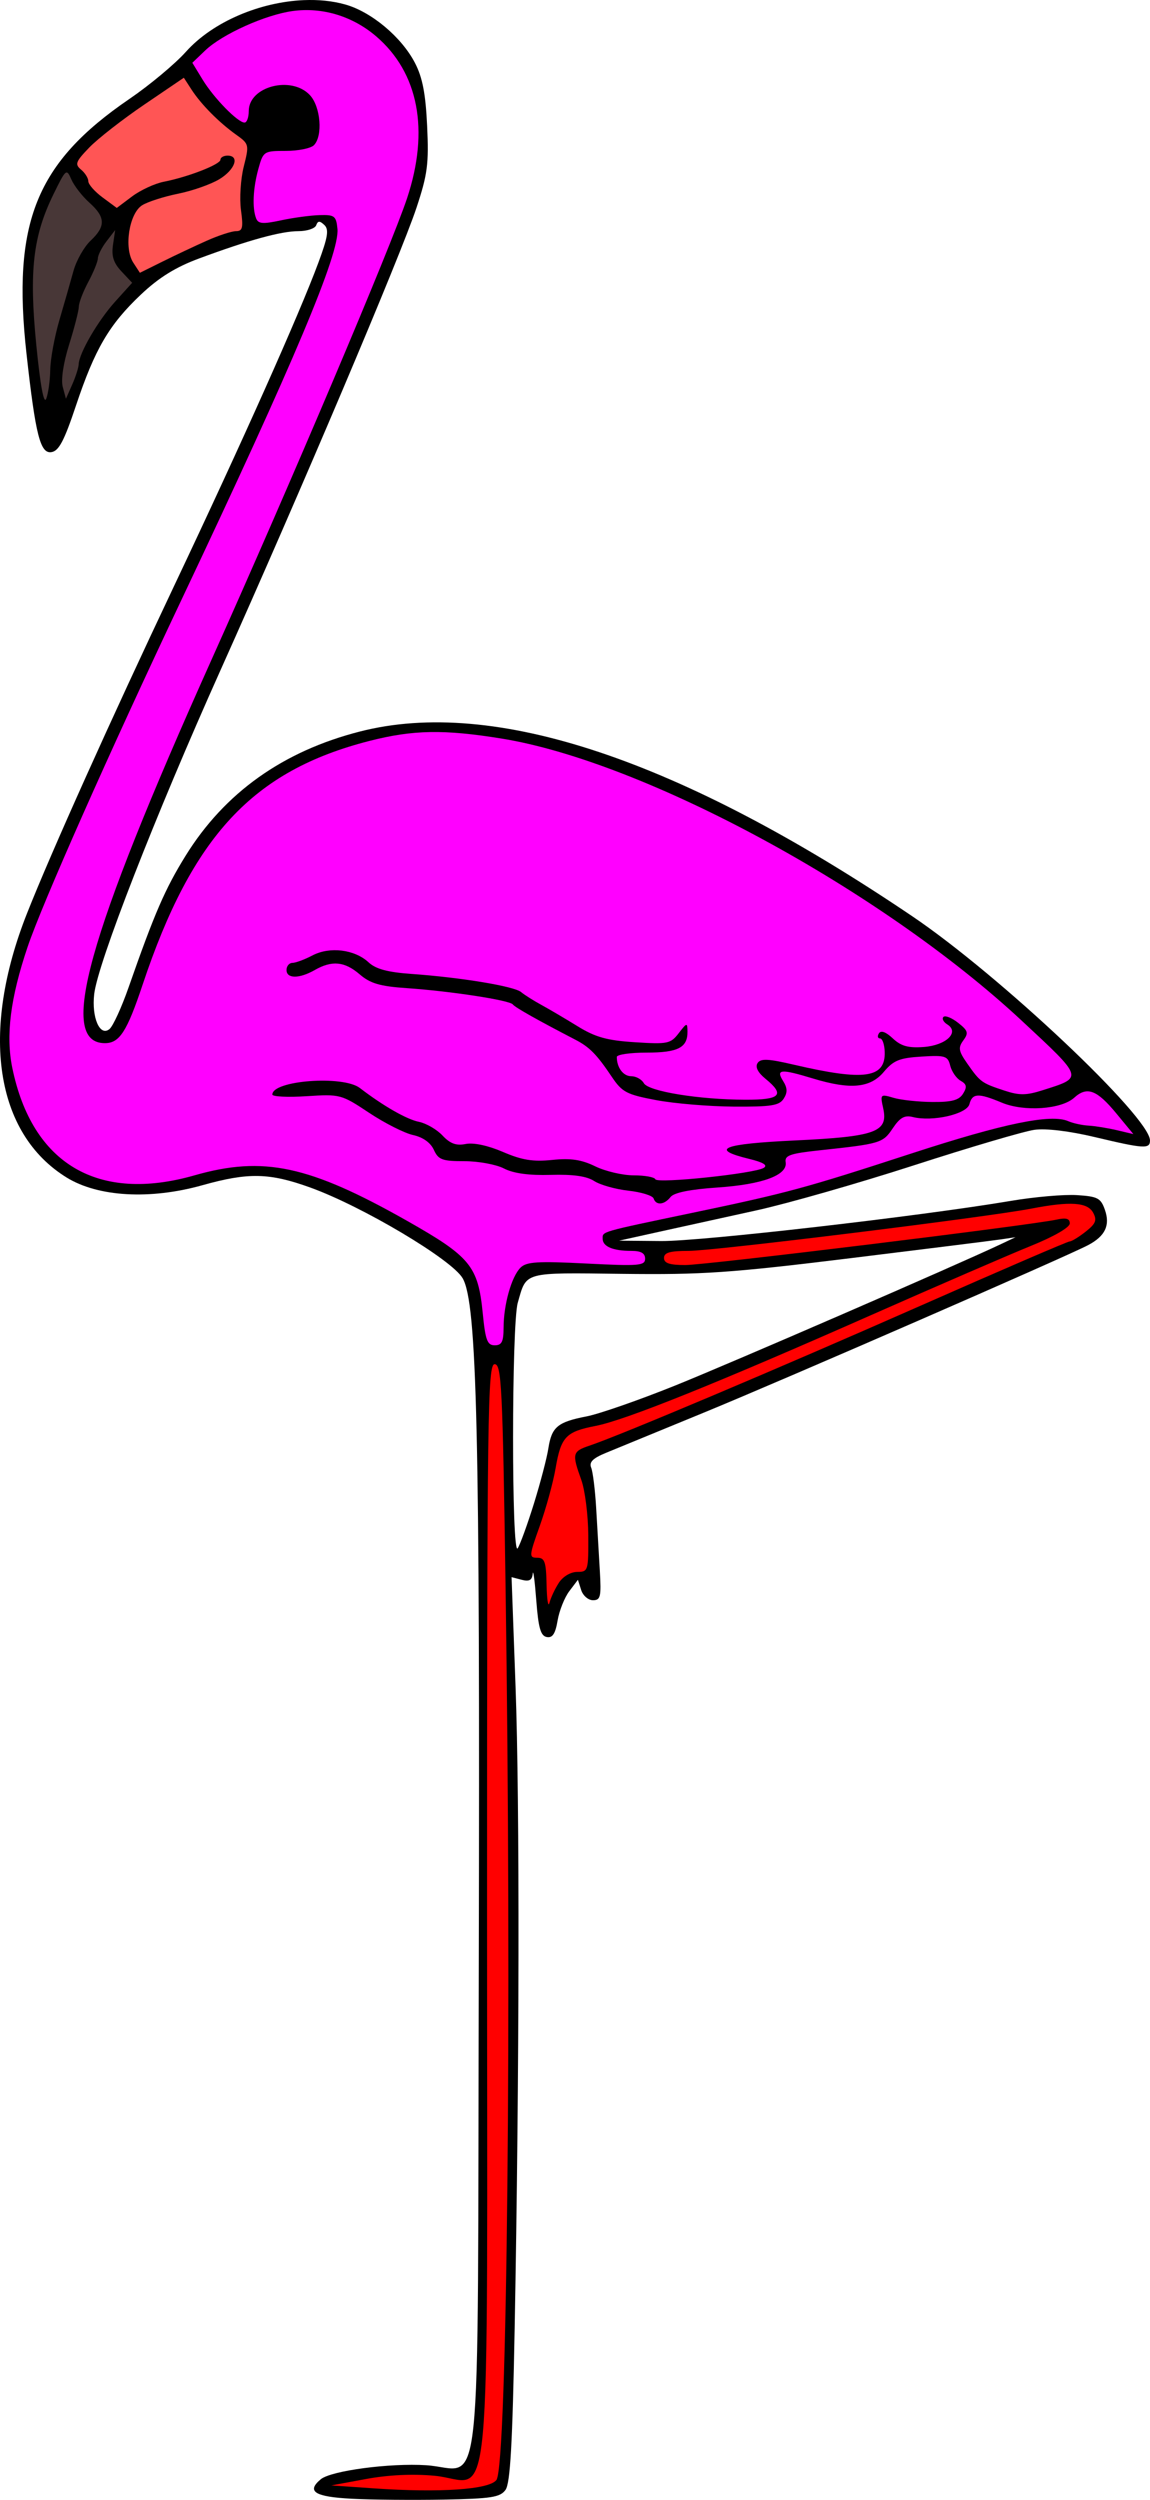 <?xml version="1.0" encoding="UTF-8" standalone="no"?>
<!-- Created with Inkscape (http://www.inkscape.org/) -->

<svg
   version="1.1"
   id="svg1"
   width="243.72"
   height="529.524"
   viewBox="0 0 243.72 529.524"
   sodipodi:docname="flb.svg"
   inkscape:version="1.3 (0e150ed6c4, 2023-07-21)"
   xmlns:inkscape="http://www.inkscape.org/namespaces/inkscape"
   xmlns:sodipodi="http://sodipodi.sourceforge.net/DTD/sodipodi-0.dtd"
   xmlns="http://www.w3.org/2000/svg"
   xmlns:svg="http://www.w3.org/2000/svg">
  <defs
     id="defs1" />
  <sodipodi:namedview
     id="namedview1"
     pagecolor="#ffffff"
     bordercolor="#000000"
     borderopacity="0.25"
     inkscape:showpageshadow="2"
     inkscape:pageopacity="0.0"
     inkscape:pagecheckerboard="0"
     inkscape:deskcolor="#d1d1d1"
     showgrid="false"
     inkscape:zoom="1.3394343"
     inkscape:cx="116.09379"
     inkscape:cy="198.9646"
     inkscape:window-width="1920"
     inkscape:window-height="1011"
     inkscape:window-x="0"
     inkscape:window-y="0"
     inkscape:window-maximized="1"
     inkscape:current-layer="layer1" />
  <g
     inkscape:groupmode="layer"
     id="layer1"
     inkscape:label="Layer 1"
     transform="translate(-30.28,-42.035)">
    <path
       id="path1"
       style="fill:#000000"
       d="M 94.655 42.065 C 85.424 42.455 75.412 46.603 69.681 53.004 C 67.381 55.573 61.995 60.066 57.712 62.988 C 37.905 76.503 32.801 89.156 35.905 117.051 C 37.817 134.228 38.818 138.171 41.177 137.809 C 42.75 137.567 43.883 135.423 46.378 127.957 C 50.389 115.955 53.41 110.792 60.153 104.42 C 63.967 100.817 67.506 98.624 72.499 96.774 C 83.003 92.881 89.855 91 93.532 91 C 95.348 91 97.04 90.438 97.292 89.75 C 97.647 88.783 98.035 88.768 99.013 89.688 C 100.026 90.64 99.775 92.229 97.749 97.688 C 93.669 108.685 81.728 135.43 67.247 166 C 53.666 194.671 41.166 222.477 36.013 235.485 C 26.027 260.69 29.246 282.129 44.419 291.471 C 51.084 295.574 62.105 296.197 73.157 293.096 C 82.914 290.358 87.362 290.452 96.03 293.578 C 107.103 297.573 126.037 308.838 128.327 312.793 C 131.379 318.065 132.021 345.389 131.747 458.645 C 131.461 576.88 132.714 565.002 120.603 564.225 C 112.904 563.731 100.445 565.386 98.269 567.192 C 95.163 569.769 96.958 570.914 104.749 571.32 C 109.012 571.543 117.804 571.625 124.286 571.504 C 134.385 571.315 136.264 571.021 137.407 569.457 C 138.423 568.068 138.888 559.858 139.355 535.067 C 140.362 481.497 140.442 423.978 139.542 399.303 L 138.696 376.108 L 140.847 376.67 C 142.45 377.089 143.047 376.758 143.181 375.367 C 143.28 374.341 143.617 376.871 143.931 380.99 C 144.378 386.874 144.855 388.548 146.153 388.795 C 147.374 389.027 147.974 388.115 148.452 385.305 C 148.808 383.212 149.925 380.413 150.931 379.084 L 152.759 376.668 L 153.446 378.834 C 153.825 380.026 154.953 381 155.952 381 C 157.554 381 157.727 380.259 157.403 374.75 C 157.202 371.313 156.852 365.35 156.628 361.5 C 156.404 357.65 155.927 353.788 155.568 352.918 C 155.086 351.753 155.914 350.926 158.708 349.778 C 160.794 348.92 170.149 345.078 179.499 341.238 C 196.466 334.272 256.352 308.18 260.902 305.772 C 264.51 303.862 265.59 301.583 264.443 298.303 C 263.572 295.814 262.909 295.466 258.527 295.188 C 255.812 295.015 249.521 295.561 244.546 296.403 C 225.242 299.666 178.802 304.996 170.368 304.916 L 161.499 304.832 L 169.999 302.949 C 174.674 301.914 183.899 299.885 190.499 298.442 C 197.099 296.998 212.174 292.689 223.999 288.865 C 235.824 285.042 247.299 281.664 249.499 281.358 C 251.954 281.016 256.912 281.612 262.329 282.901 C 272.736 285.375 273.999 285.453 273.999 283.615 C 273.999 278.656 242.169 248.648 223.609 236.112 C 174.441 202.901 134.991 189.713 106.568 196.983 C 90.236 201.159 77.892 209.95 69.618 223.295 C 65.26 230.325 63.029 235.473 57.528 251.195 C 56.048 255.428 54.229 259.394 53.487 260.01 C 51.463 261.69 49.671 257.596 50.245 252.604 C 51 246.04 63.174 214.834 77.009 184 C 93.971 146.196 115.199 96.134 118.546 86.043 C 120.891 78.974 121.181 76.754 120.804 68.717 C 120.482 61.861 119.82 58.439 118.22 55.358 C 115.38 49.887 108.989 44.537 103.439 42.983 C 100.723 42.222 97.732 41.934 94.655 42.065 z M 245.499 304.104 L 242.499 305.526 C 233.267 309.901 185.318 330.708 173.431 335.496 C 165.768 338.583 157.294 341.535 154.599 342.057 C 148.443 343.249 147.193 344.296 146.491 348.85 C 146.182 350.857 144.809 356.1 143.443 360.5 C 142.076 364.9 140.525 369.175 139.995 370 C 138.679 372.048 138.692 322.618 140.009 318 C 141.907 311.342 140.961 311.604 162.175 311.865 C 179.139 312.075 185.043 311.67 210.499 308.551 C 226.449 306.597 240.849 304.797 242.499 304.551 L 245.499 304.104 z " />
    <path
       style="fill:#ff5555"
       d="M 74.066,93.038 C 76.577,91.917 79.381,91 80.297,91 c 1.396,0 1.566,-0.721 1.054,-4.456 -0.336,-2.451 -0.072,-6.596 0.587,-9.213 1.174,-4.66 1.141,-4.798 -1.62,-6.77 C 76.666,67.953 72.895,64.142 70.86,61 l -1.62,-2.5 -8.37,5.682 c -4.604,3.125 -9.852,7.217 -11.663,9.092 -2.899,3.002 -3.108,3.563 -1.75,4.69 C 48.306,78.669 49,79.78 49,80.434 c 0,0.654 1.356,2.192 3.014,3.418 l 3.014,2.228 3.236,-2.431 C 60.044,82.313 63.075,80.91 65,80.533 70.147,79.525 77,76.858 77,75.864 77,75.389 77.675,75 78.5,75 c 2.634,0 1.61,2.962 -1.725,4.99 -1.774,1.079 -5.711,2.463 -8.75,3.077 -3.039,0.614 -6.474,1.718 -7.634,2.455 -2.752,1.748 -3.879,9.057 -1.87,12.138 l 1.408,2.16 4.786,-2.373 c 2.632,-1.305 6.84,-3.29 9.351,-4.41 z"
       id="path8" />
    <path
       style="fill:#483737"
       d="m 46.955,119.21 c 0.083,-2.369 4.091,-9.255 7.733,-13.287 l 3.601,-3.986 -2.266,-2.413 c -1.68,-1.789 -2.146,-3.234 -1.8,-5.588 l 0.466,-3.175 -1.822,2.369 c -1.002,1.303 -1.832,2.933 -1.844,3.623 C 51.01,97.443 50.1,99.686 49,101.739 c -1.1,2.052 -2.006,4.413 -2.013,5.246 -0.007,0.833 -0.929,4.436 -2.048,8.007 -1.231,3.927 -1.768,7.483 -1.36,9 l 0.674,2.508 1.328,-3 c 0.731,-1.65 1.348,-3.58 1.373,-4.29 z"
       id="path7" />
    <path
       style="fill:#483737"
       d="m 40.93,120.355 c 0.039,-2.28 0.909,-7.005 1.935,-10.5 1.026,-3.495 2.368,-8.182 2.983,-10.415 0.615,-2.233 2.251,-5.124 3.635,-6.424 3.237,-3.041 3.177,-4.98 -0.247,-8.043 -1.52,-1.36 -3.243,-3.575 -3.829,-4.922 -1.03,-2.37 -1.155,-2.267 -3.811,3.163 -4.332,8.853 -5.173,16.254 -3.624,31.886 0.858,8.66 1.603,12.692 2.107,11.399 0.429,-1.1 0.812,-3.864 0.851,-6.144 z"
       id="path6" />
    <path
       style="fill:#ff00ff"
       d="m 137.006,323.25 c 0.007,-4.877 1.674,-10.787 3.58,-12.693 1.258,-1.258 3.594,-1.405 13.962,-0.879 C 165.72,310.244 167,310.139 167,308.654 167,307.493 166.13,307 164.082,307 160.168,307 158,306.078 158,304.412 c 0,-1.548 -0.655,-1.359 19,-5.471 20.181,-4.221 23.835,-5.211 46.5,-12.593 19.557,-6.37 29.53,-8.419 33.183,-6.818 0.999,0.438 2.942,0.861 4.317,0.939 1.375,0.079 4.07,0.514 5.988,0.968 l 3.488,0.825 -3.614,-4.382 c -4.134,-5.011 -6.208,-5.784 -8.926,-3.324 -2.733,2.473 -10.634,3.013 -15.336,1.048 -4.985,-2.083 -6.257,-2.025 -6.869,0.316 -0.554,2.119 -7.824,3.774 -11.986,2.729 -1.759,-0.441 -2.735,0.105 -4.263,2.387 -2.097,3.131 -2.592,3.28 -15.482,4.66 -6.268,0.671 -7.453,1.083 -7.216,2.51 0.456,2.744 -4.859,4.718 -14.463,5.37 -5.807,0.394 -9.201,1.081 -9.932,2.011 -1.325,1.686 -3.081,1.84 -3.589,0.314 -0.201,-0.604 -2.601,-1.347 -5.333,-1.651 -2.732,-0.304 -6.004,-1.227 -7.271,-2.052 -1.579,-1.028 -4.473,-1.436 -9.2,-1.298 -4.621,0.135 -7.887,-0.311 -9.897,-1.35 C 135.449,288.698 131.674,288 128.71,288 c -4.722,0 -5.525,-0.298 -6.486,-2.406 -0.694,-1.522 -2.314,-2.674 -4.411,-3.134 -1.823,-0.4 -6.012,-2.519 -9.309,-4.709 -5.878,-3.904 -6.137,-3.973 -13.25,-3.516 C 91.265,274.49 88,274.333 88,273.885 c 0,-2.999 14.987,-4.118 18.547,-1.385 4.926,3.783 9.921,6.644 12.499,7.159 1.548,0.31 3.803,1.615 5.012,2.902 1.628,1.733 2.901,2.198 4.916,1.795 1.668,-0.334 4.722,0.318 7.904,1.687 4.022,1.73 6.36,2.11 10.419,1.691 3.942,-0.407 6.2,-0.07 9.147,1.363 2.152,1.047 5.821,1.904 8.152,1.904 2.331,0 4.388,0.372 4.571,0.827 0.39,0.967 21.009,-1.199 22.974,-2.413 0.905,-0.559 -0.086,-1.169 -3.08,-1.899 -8.49,-2.067 -5.744,-3.179 9.652,-3.906 17.178,-0.812 19.848,-1.782 18.744,-6.81 -0.658,-2.994 -0.603,-3.049 2.185,-2.225 1.573,0.465 5.282,0.864 8.243,0.886 4.138,0.031 5.642,-0.377 6.5,-1.763 0.882,-1.424 0.772,-2 -0.522,-2.737 -0.901,-0.514 -1.893,-1.952 -2.205,-3.197 -0.517,-2.065 -1.049,-2.233 -6.1,-1.921 -4.662,0.288 -5.919,0.8 -7.98,3.25 -2.865,3.405 -7.073,3.798 -14.985,1.397 -6.867,-2.083 -7.926,-1.998 -6.357,0.514 0.936,1.498 0.97,2.444 0.134,3.75 -0.939,1.468 -2.626,1.737 -10.591,1.686 -5.211,-0.034 -12.61,-0.653 -16.443,-1.376 -6.272,-1.183 -7.212,-1.678 -9.401,-4.939 -3.177,-4.734 -4.708,-6.294 -7.707,-7.85 -8.111,-4.208 -12.793,-6.847 -13.26,-7.474 -0.669,-0.898 -13.208,-2.824 -22.549,-3.462 -5.616,-0.384 -7.665,-0.986 -9.906,-2.911 -3.195,-2.745 -5.876,-3.006 -9.513,-0.927 -3.28,1.875 -6,1.875 -6,0 0,-0.825 0.562,-1.503 1.25,-1.506 0.688,-0.003 2.6,-0.715 4.25,-1.581 3.665,-1.924 8.946,-1.273 11.893,1.467 1.527,1.42 4.033,2.095 9.107,2.455 10.462,0.742 21.72,2.604 23.208,3.838 0.724,0.601 2.651,1.82 4.284,2.71 1.632,0.89 5.095,2.929 7.695,4.531 3.777,2.328 6.221,3.009 12.16,3.39 6.938,0.445 7.555,0.318 9.271,-1.913 1.745,-2.269 1.839,-2.287 1.86,-0.34 0.037,3.398 -2.015,4.45 -8.678,4.45 -3.465,0 -6.3,0.413 -6.3,0.918 0,2.26 1.365,4.082 3.057,4.082 1.014,0 2.214,0.662 2.667,1.472 0.972,1.738 11.659,3.479 21.526,3.508 7.454,0.022 8.45,-1.017 4.254,-4.443 -1.614,-1.317 -2.206,-2.487 -1.677,-3.309 0.655,-1.019 2.196,-0.951 7.746,0.342 14.906,3.472 19.362,2.845 19.205,-2.701 C 217.732,263.291 217.288,262 216.789,262 c -0.499,0 -0.608,-0.484 -0.242,-1.075 0.427,-0.692 1.476,-0.312 2.941,1.063 1.744,1.639 3.274,2.065 6.543,1.825 4.774,-0.351 7.669,-3.123 4.999,-4.787 -0.809,-0.504 -1.17,-1.218 -0.803,-1.586 0.368,-0.368 1.764,0.193 3.103,1.247 2.118,1.666 2.262,2.151 1.108,3.729 -1.137,1.555 -1.013,2.263 0.868,4.949 2.715,3.878 3.001,4.085 7.802,5.67 3.202,1.057 4.647,1.045 8.143,-0.065 8.686,-2.758 8.786,-2.427 -4.498,-14.791 -29.643,-27.587 -79.797,-54.772 -110.127,-59.692 -12.243,-1.986 -18.812,-1.87 -28.057,0.495 -24.68,6.312 -37.529,20.109 -48.05,51.594 C 57.18,260.569 55.613,263 52.512,263 c -10.036,0 -3.845,-22.29 22.497,-81 16.981,-37.846 38.191,-87.87 41.547,-97.987 4.771,-14.385 2.436,-26.584 -6.564,-34.287 -4.99,-4.271 -11.405,-6.215 -17.676,-5.356 -5.813,0.797 -14.946,4.911 -18.545,8.353 l -2.729,2.61 2.186,3.583 C 75.605,62.814 80.674,68 82.106,68 82.598,68 83,66.901 83,65.557 83,60.334 92.043,57.983 95.961,62.189 98.248,64.643 98.739,70.861 96.8,72.8 96.14,73.46 93.461,74 90.847,74 c -4.641,0 -4.778,0.089 -5.794,3.75 -1.151,4.143 -1.348,8.316 -0.499,10.529 0.452,1.178 1.415,1.258 5.25,0.434 C 92.387,88.158 96.075,87.658 98,87.602 c 3.186,-0.093 3.526,0.168 3.795,2.908 0.505,5.142 -9.114,28.01 -33.014,78.49 -15.381,32.486 -29.585,64.514 -32.661,73.642 -3.644,10.816 -4.644,18.761 -3.227,25.624 C 37.098,288.619 51.065,296.844 71.5,291 c 14.608,-4.178 24.316,-2.1 45.065,9.643 13.403,7.586 15.04,9.583 16.023,19.554 0.566,5.741 0.962,6.803 2.541,6.803 1.494,0 1.872,-0.755 1.876,-3.75 z"
       id="path5" />
    <path
       style="fill:#ff0000"
       d="m 148.728,377.292 c 0.871,-1.329 2.504,-2.292 3.887,-2.292 2.312,0 2.384,-0.237 2.341,-7.75 -0.024,-4.263 -0.692,-9.55 -1.485,-11.75 -2.006,-5.567 -1.894,-6.022 1.779,-7.258 6.603,-2.221 40.135,-16.389 70.104,-29.62 C 242.324,311.13 256.55,305 256.969,305 c 0.419,0 1.946,-0.932 3.394,-2.071 2.148,-1.69 2.442,-2.425 1.6,-4 -1.195,-2.232 -4.829,-2.48 -13.076,-0.892 -9.609,1.85 -67.232,8.959 -72.636,8.961 -3.999,0.002 -5.25,0.36 -5.25,1.502 0,1.112 1.169,1.5 4.52,1.5 4.368,0 73.151,-8.416 78.73,-9.633 1.99,-0.434 2.75,-0.208 2.75,0.82 0,0.842 -3.358,2.779 -8.25,4.759 -4.537,1.837 -19.756,8.424 -33.818,14.638 -32.817,14.502 -52.148,22.275 -58.414,23.488 -6.325,1.224 -7.347,2.306 -8.494,8.985 -0.514,2.994 -2.02,8.481 -3.347,12.193 -2.286,6.397 -2.314,6.75 -0.544,6.75 1.594,0 1.885,0.844 1.984,5.75 0.064,3.163 0.34,4.869 0.613,3.792 0.274,-1.077 1.173,-2.99 1.999,-4.25 z"
       id="path3" />
    <path
       style="fill:#ff0000"
       d="m 135.492,567.342 c 2.276,-3.113 3.26,-99.771 1.929,-189.592 -0.623,-42.067 -0.854,-46.75 -2.307,-46.75 -1.476,-1.3e-4 -1.614,9.913 -1.614,115.894 0,134.555 1.285,120.725 -11.111,119.563 -4.619,-0.433 -9.807,-0.189 -14.536,0.685 L 100.5,568.5 l 9,0.625 c 14.008,0.972 24.504,0.253 25.992,-1.782 z"
       id="path2" />
  </g>
</svg>
